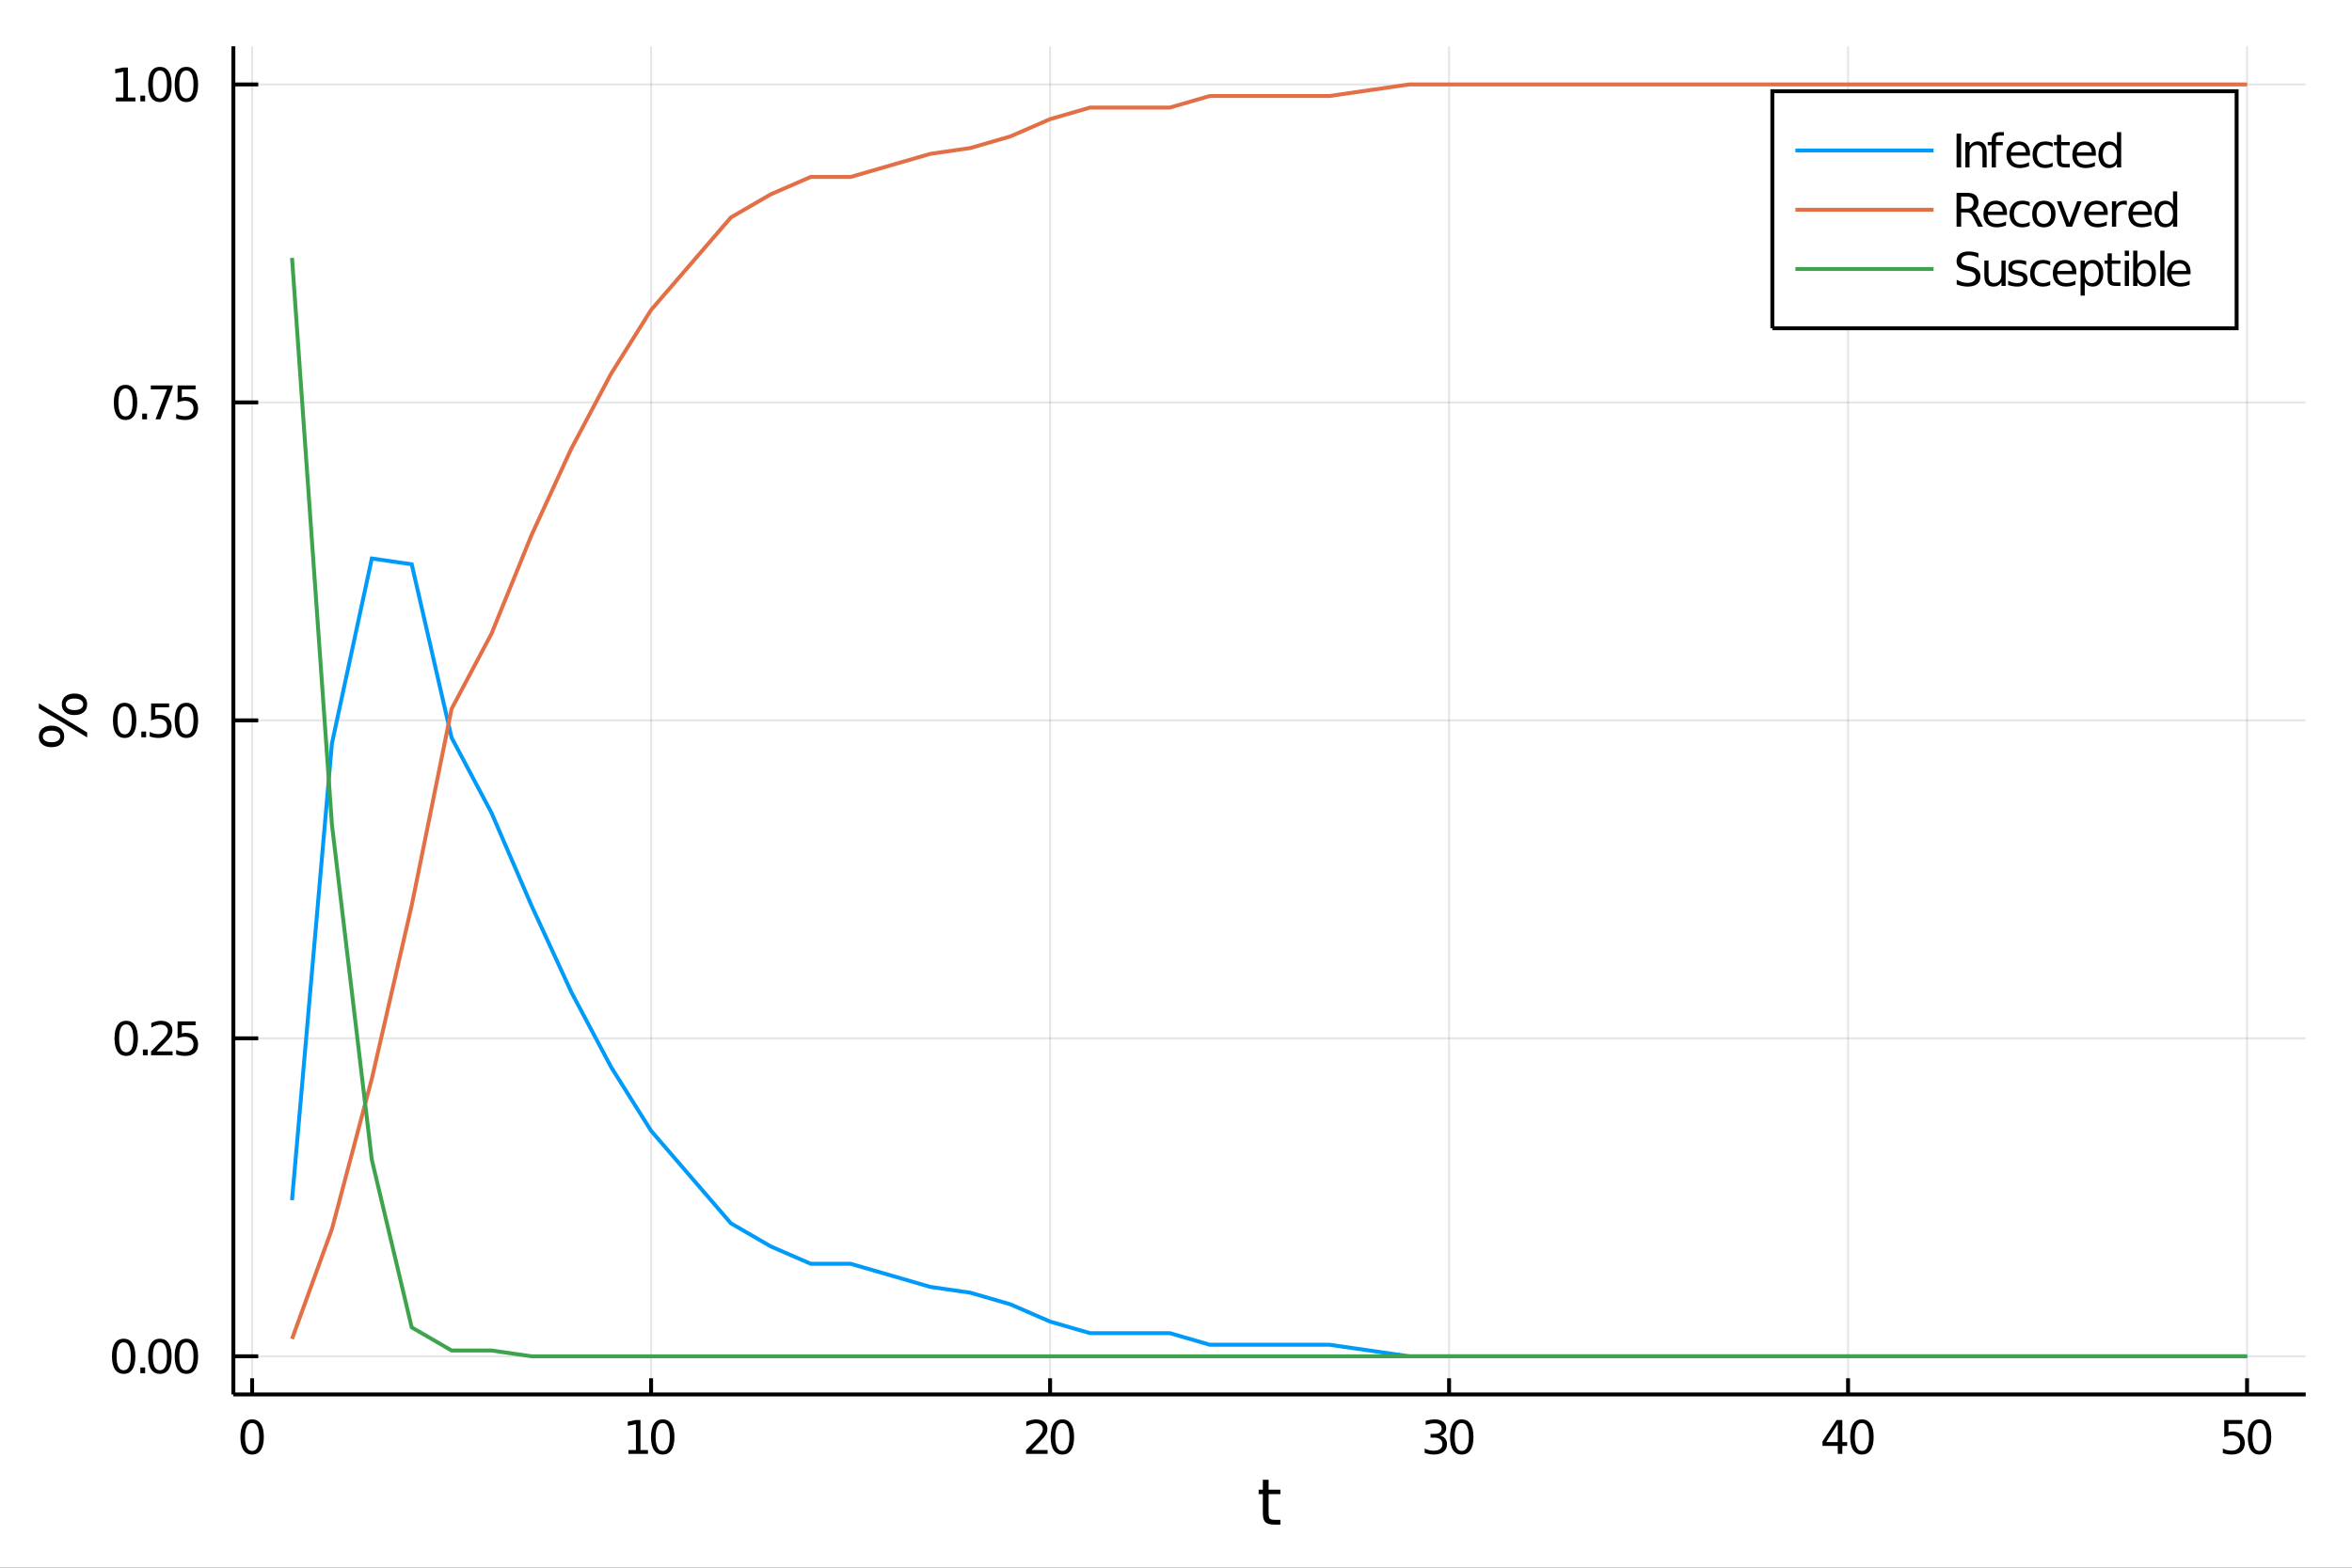 <?xml version="1.0" encoding="utf-8"?>
<svg xmlns="http://www.w3.org/2000/svg" xmlns:xlink="http://www.w3.org/1999/xlink" width="600" height="400" viewBox="0 0 2400 1600">
<rect x="0" y="0" width="2400" height="1600" fill="#333333" stroke="none"/>
<defs>
  <clipPath id="clip080">
    <rect x="0" y="0" width="2400" height="1600"/>
  </clipPath>
</defs>
<path clip-path="url(#clip080)" d="
M0 1600 L2400 1600 L2400 0 L0 0  Z
  " fill="#ffffff" fill-rule="evenodd" fill-opacity="1"/>
<defs>
  <clipPath id="clip081">
    <rect x="480" y="0" width="1681" height="1600"/>
  </clipPath>
</defs>
<path clip-path="url(#clip080)" d="
M238.13 1423.18 L2352.76 1423.18 L2352.76 47.244 L238.13 47.244  Z
  " fill="#ffffff" fill-rule="evenodd" fill-opacity="1"/>
<defs>
  <clipPath id="clip082">
    <rect x="238" y="47" width="2116" height="1377"/>
  </clipPath>
</defs>
<polyline clip-path="url(#clip082)" style="stroke:#000000; stroke-width:2; stroke-opacity:0.1; fill:none" points="
  257.265,1423.18 257.265,47.244 
  "/>
<polyline clip-path="url(#clip082)" style="stroke:#000000; stroke-width:2; stroke-opacity:0.1; fill:none" points="
  664.394,1423.18 664.394,47.244 
  "/>
<polyline clip-path="url(#clip082)" style="stroke:#000000; stroke-width:2; stroke-opacity:0.1; fill:none" points="
  1071.52,1423.18 1071.52,47.244 
  "/>
<polyline clip-path="url(#clip082)" style="stroke:#000000; stroke-width:2; stroke-opacity:0.1; fill:none" points="
  1478.65,1423.18 1478.65,47.244 
  "/>
<polyline clip-path="url(#clip082)" style="stroke:#000000; stroke-width:2; stroke-opacity:0.1; fill:none" points="
  1885.78,1423.18 1885.78,47.244 
  "/>
<polyline clip-path="url(#clip082)" style="stroke:#000000; stroke-width:2; stroke-opacity:0.1; fill:none" points="
  2292.91,1423.18 2292.91,47.244 
  "/>
<polyline clip-path="url(#clip080)" style="stroke:#000000; stroke-width:4; stroke-opacity:1; fill:none" points="
  238.13,1423.18 2352.76,1423.18 
  "/>
<polyline clip-path="url(#clip080)" style="stroke:#000000; stroke-width:4; stroke-opacity:1; fill:none" points="
  257.265,1423.18 257.265,1406.67 
  "/>
<polyline clip-path="url(#clip080)" style="stroke:#000000; stroke-width:4; stroke-opacity:1; fill:none" points="
  664.394,1423.18 664.394,1406.67 
  "/>
<polyline clip-path="url(#clip080)" style="stroke:#000000; stroke-width:4; stroke-opacity:1; fill:none" points="
  1071.52,1423.18 1071.52,1406.67 
  "/>
<polyline clip-path="url(#clip080)" style="stroke:#000000; stroke-width:4; stroke-opacity:1; fill:none" points="
  1478.65,1423.18 1478.65,1406.67 
  "/>
<polyline clip-path="url(#clip080)" style="stroke:#000000; stroke-width:4; stroke-opacity:1; fill:none" points="
  1885.78,1423.18 1885.78,1406.67 
  "/>
<polyline clip-path="url(#clip080)" style="stroke:#000000; stroke-width:4; stroke-opacity:1; fill:none" points="
  2292.91,1423.18 2292.91,1406.67 
  "/>
<path clip-path="url(#clip080)" d="M 0 0 M257.265 1452.37 Q253.654 1452.37 251.825 1455.94 Q250.02 1459.48 250.02 1466.61 Q250.02 1473.71 251.825 1477.28 Q253.654 1480.82 257.265 1480.82 Q260.899 1480.82 262.705 1477.28 Q264.534 1473.71 264.534 1466.61 Q264.534 1459.48 262.705 1455.94 Q260.899 1452.37 257.265 1452.37 M257.265 1448.67 Q263.075 1448.67 266.131 1453.27 Q269.209 1457.86 269.209 1466.61 Q269.209 1475.33 266.131 1479.94 Q263.075 1484.52 257.265 1484.52 Q251.455 1484.52 248.376 1479.94 Q245.321 1475.33 245.321 1466.61 Q245.321 1457.86 248.376 1453.27 Q251.455 1448.67 257.265 1448.67 Z" fill="#000000" fill-rule="evenodd" fill-opacity="1" /><path clip-path="url(#clip080)" d="M 0 0 M641.269 1479.92 L648.908 1479.92 L648.908 1453.55 L640.598 1455.22 L640.598 1450.96 L648.861 1449.29 L653.537 1449.29 L653.537 1479.92 L661.176 1479.92 L661.176 1483.85 L641.269 1483.85 L641.269 1479.92 Z" fill="#000000" fill-rule="evenodd" fill-opacity="1" /><path clip-path="url(#clip080)" d="M 0 0 M676.245 1452.37 Q672.634 1452.37 670.806 1455.94 Q669 1459.48 669 1466.61 Q669 1473.71 670.806 1477.28 Q672.634 1480.82 676.245 1480.82 Q679.88 1480.82 681.685 1477.28 Q683.514 1473.71 683.514 1466.61 Q683.514 1459.48 681.685 1455.94 Q679.88 1452.37 676.245 1452.37 M676.245 1448.67 Q682.056 1448.67 685.111 1453.27 Q688.19 1457.86 688.19 1466.61 Q688.19 1475.33 685.111 1479.94 Q682.056 1484.52 676.245 1484.52 Q670.435 1484.52 667.357 1479.94 Q664.301 1475.33 664.301 1466.61 Q664.301 1457.86 667.357 1453.27 Q670.435 1448.67 676.245 1448.67 Z" fill="#000000" fill-rule="evenodd" fill-opacity="1" /><path clip-path="url(#clip080)" d="M 0 0 M1052.67 1479.92 L1068.99 1479.92 L1068.99 1483.85 L1047.04 1483.85 L1047.04 1479.92 Q1049.71 1477.16 1054.29 1472.53 Q1058.9 1467.88 1060.08 1466.54 Q1062.32 1464.01 1063.2 1462.28 Q1064.1 1460.52 1064.1 1458.83 Q1064.1 1456.07 1062.16 1454.34 Q1060.24 1452.6 1057.14 1452.6 Q1054.94 1452.6 1052.48 1453.37 Q1050.05 1454.13 1047.27 1455.68 L1047.27 1450.96 Q1050.1 1449.82 1052.55 1449.25 Q1055.01 1448.67 1057.04 1448.67 Q1062.41 1448.67 1065.61 1451.35 Q1068.8 1454.04 1068.8 1458.53 Q1068.8 1460.66 1067.99 1462.58 Q1067.21 1464.48 1065.1 1467.07 Q1064.52 1467.74 1061.42 1470.96 Q1058.32 1474.15 1052.67 1479.92 Z" fill="#000000" fill-rule="evenodd" fill-opacity="1" /><path clip-path="url(#clip080)" d="M 0 0 M1084.06 1452.37 Q1080.45 1452.37 1078.62 1455.94 Q1076.81 1459.48 1076.81 1466.61 Q1076.81 1473.71 1078.62 1477.28 Q1080.45 1480.82 1084.06 1480.82 Q1087.69 1480.82 1089.5 1477.28 Q1091.33 1473.71 1091.33 1466.61 Q1091.33 1459.48 1089.5 1455.94 Q1087.69 1452.37 1084.06 1452.37 M1084.06 1448.67 Q1089.87 1448.67 1092.92 1453.27 Q1096 1457.86 1096 1466.61 Q1096 1475.33 1092.92 1479.94 Q1089.87 1484.52 1084.06 1484.52 Q1078.25 1484.52 1075.17 1479.94 Q1072.11 1475.33 1072.11 1466.61 Q1072.11 1457.86 1075.17 1453.27 Q1078.25 1448.67 1084.06 1448.67 Z" fill="#000000" fill-rule="evenodd" fill-opacity="1" /><path clip-path="url(#clip080)" d="M 0 0 M1469.39 1465.22 Q1472.75 1465.94 1474.62 1468.2 Q1476.52 1470.47 1476.52 1473.81 Q1476.52 1478.92 1473 1481.72 Q1469.48 1484.52 1463 1484.52 Q1460.83 1484.52 1458.51 1484.08 Q1456.22 1483.67 1453.77 1482.81 L1453.77 1478.3 Q1455.71 1479.43 1458.03 1480.01 Q1460.34 1480.59 1462.86 1480.59 Q1467.26 1480.59 1469.55 1478.85 Q1471.87 1477.12 1471.87 1473.81 Q1471.87 1470.75 1469.72 1469.04 Q1467.59 1467.3 1463.77 1467.3 L1459.74 1467.3 L1459.74 1463.46 L1463.95 1463.46 Q1467.4 1463.46 1469.23 1462.09 Q1471.06 1460.7 1471.06 1458.11 Q1471.06 1455.45 1469.16 1454.04 Q1467.29 1452.6 1463.77 1452.6 Q1461.85 1452.6 1459.65 1453.02 Q1457.45 1453.44 1454.81 1454.31 L1454.81 1450.15 Q1457.47 1449.41 1459.79 1449.04 Q1462.12 1448.67 1464.18 1448.67 Q1469.51 1448.67 1472.61 1451.1 Q1475.71 1453.5 1475.71 1457.63 Q1475.71 1460.5 1474.07 1462.49 Q1472.42 1464.45 1469.39 1465.22 Z" fill="#000000" fill-rule="evenodd" fill-opacity="1" /><path clip-path="url(#clip080)" d="M 0 0 M1491.59 1452.37 Q1487.98 1452.37 1486.15 1455.94 Q1484.35 1459.48 1484.35 1466.61 Q1484.35 1473.71 1486.15 1477.28 Q1487.98 1480.82 1491.59 1480.82 Q1495.22 1480.82 1497.03 1477.28 Q1498.86 1473.71 1498.86 1466.61 Q1498.86 1459.48 1497.03 1455.94 Q1495.22 1452.37 1491.59 1452.37 M1491.59 1448.67 Q1497.4 1448.67 1500.46 1453.27 Q1503.53 1457.86 1503.53 1466.61 Q1503.53 1475.33 1500.46 1479.94 Q1497.4 1484.52 1491.59 1484.52 Q1485.78 1484.52 1482.7 1479.94 Q1479.65 1475.33 1479.65 1466.61 Q1479.65 1457.86 1482.7 1453.27 Q1485.78 1448.67 1491.59 1448.67 Z" fill="#000000" fill-rule="evenodd" fill-opacity="1" /><path clip-path="url(#clip080)" d="M 0 0 M1875.28 1453.37 L1863.48 1471.81 L1875.28 1471.81 L1875.28 1453.37 M1874.05 1449.29 L1879.93 1449.29 L1879.93 1471.81 L1884.87 1471.81 L1884.87 1475.7 L1879.93 1475.7 L1879.93 1483.85 L1875.28 1483.85 L1875.28 1475.7 L1859.68 1475.7 L1859.68 1471.19 L1874.05 1449.29 Z" fill="#000000" fill-rule="evenodd" fill-opacity="1" /><path clip-path="url(#clip080)" d="M 0 0 M1899.93 1452.37 Q1896.32 1452.37 1894.49 1455.94 Q1892.69 1459.48 1892.69 1466.61 Q1892.69 1473.71 1894.49 1477.28 Q1896.32 1480.82 1899.93 1480.82 Q1903.57 1480.82 1905.37 1477.28 Q1907.2 1473.71 1907.2 1466.61 Q1907.2 1459.48 1905.37 1455.94 Q1903.57 1452.37 1899.93 1452.37 M1899.93 1448.67 Q1905.74 1448.67 1908.8 1453.27 Q1911.88 1457.86 1911.88 1466.61 Q1911.88 1475.33 1908.8 1479.94 Q1905.74 1484.52 1899.93 1484.52 Q1894.12 1484.52 1891.05 1479.94 Q1887.99 1475.33 1887.99 1466.61 Q1887.99 1457.86 1891.05 1453.27 Q1894.12 1448.67 1899.93 1448.67 Z" fill="#000000" fill-rule="evenodd" fill-opacity="1" /><path clip-path="url(#clip080)" d="M 0 0 M2269.68 1449.29 L2288.04 1449.29 L2288.04 1453.23 L2273.96 1453.23 L2273.96 1461.7 Q2274.98 1461.35 2276 1461.19 Q2277.02 1461 2278.04 1461 Q2283.82 1461 2287.2 1464.18 Q2290.58 1467.35 2290.58 1472.76 Q2290.58 1478.34 2287.11 1481.44 Q2283.64 1484.52 2277.32 1484.52 Q2275.14 1484.52 2272.87 1484.15 Q2270.63 1483.78 2268.22 1483.04 L2268.22 1478.34 Q2270.3 1479.48 2272.53 1480.03 Q2274.75 1480.59 2277.23 1480.59 Q2281.23 1480.59 2283.57 1478.48 Q2285.91 1476.38 2285.91 1472.76 Q2285.91 1469.15 2283.57 1467.05 Q2281.23 1464.94 2277.23 1464.94 Q2275.35 1464.94 2273.48 1465.36 Q2271.62 1465.77 2269.68 1466.65 L2269.68 1449.29 Z" fill="#000000" fill-rule="evenodd" fill-opacity="1" /><path clip-path="url(#clip080)" d="M 0 0 M2305.65 1452.37 Q2302.04 1452.37 2300.21 1455.94 Q2298.41 1459.48 2298.41 1466.61 Q2298.41 1473.71 2300.21 1477.28 Q2302.04 1480.82 2305.65 1480.82 Q2309.29 1480.82 2311.09 1477.28 Q2312.92 1473.71 2312.92 1466.61 Q2312.92 1459.48 2311.09 1455.94 Q2309.29 1452.37 2305.65 1452.37 M2305.65 1448.67 Q2311.46 1448.67 2314.52 1453.27 Q2317.6 1457.86 2317.6 1466.61 Q2317.6 1475.33 2314.52 1479.94 Q2311.46 1484.52 2305.65 1484.52 Q2299.84 1484.52 2296.76 1479.94 Q2293.71 1475.33 2293.71 1466.61 Q2293.71 1457.86 2296.76 1453.27 Q2299.84 1448.67 2305.65 1448.67 Z" fill="#000000" fill-rule="evenodd" fill-opacity="1" /><path clip-path="url(#clip080)" d="M 0 0 M1294.5 1510.27 L1294.5 1520.4 L1306.57 1520.4 L1306.57 1524.95 L1294.5 1524.95 L1294.5 1544.3 Q1294.5 1548.66 1295.68 1549.9 Q1296.89 1551.14 1300.55 1551.14 L1306.57 1551.14 L1306.57 1556.04 L1300.55 1556.04 Q1293.77 1556.04 1291.19 1553.53 Q1288.62 1550.98 1288.62 1544.3 L1288.62 1524.95 L1284.32 1524.95 L1284.32 1520.4 L1288.62 1520.4 L1288.62 1510.27 L1294.5 1510.27 Z" fill="#000000" fill-rule="evenodd" fill-opacity="1" /><polyline clip-path="url(#clip082)" style="stroke:#000000; stroke-width:2; stroke-opacity:0.1; fill:none" points="
  238.13,1384.24 2352.76,1384.24 
  "/>
<polyline clip-path="url(#clip082)" style="stroke:#000000; stroke-width:2; stroke-opacity:0.1; fill:none" points="
  238.13,1059.73 2352.76,1059.73 
  "/>
<polyline clip-path="url(#clip082)" style="stroke:#000000; stroke-width:2; stroke-opacity:0.1; fill:none" points="
  238.13,735.212 2352.76,735.212 
  "/>
<polyline clip-path="url(#clip082)" style="stroke:#000000; stroke-width:2; stroke-opacity:0.1; fill:none" points="
  238.13,410.699 2352.76,410.699 
  "/>
<polyline clip-path="url(#clip082)" style="stroke:#000000; stroke-width:2; stroke-opacity:0.1; fill:none" points="
  238.13,86.186 2352.76,86.186 
  "/>
<polyline clip-path="url(#clip080)" style="stroke:#000000; stroke-width:4; stroke-opacity:1; fill:none" points="
  238.13,1423.18 238.13,47.244 
  "/>
<polyline clip-path="url(#clip080)" style="stroke:#000000; stroke-width:4; stroke-opacity:1; fill:none" points="
  238.13,1384.24 263.506,1384.24 
  "/>
<polyline clip-path="url(#clip080)" style="stroke:#000000; stroke-width:4; stroke-opacity:1; fill:none" points="
  238.13,1059.73 263.506,1059.73 
  "/>
<polyline clip-path="url(#clip080)" style="stroke:#000000; stroke-width:4; stroke-opacity:1; fill:none" points="
  238.13,735.212 263.506,735.212 
  "/>
<polyline clip-path="url(#clip080)" style="stroke:#000000; stroke-width:4; stroke-opacity:1; fill:none" points="
  238.13,410.699 263.506,410.699 
  "/>
<polyline clip-path="url(#clip080)" style="stroke:#000000; stroke-width:4; stroke-opacity:1; fill:none" points="
  238.13,86.186 263.506,86.186 
  "/>
<path clip-path="url(#clip080)" d="M 0 0 M126.205 1370.04 Q122.593 1370.04 120.765 1373.6 Q118.959 1377.14 118.959 1384.27 Q118.959 1391.38 120.765 1394.94 Q122.593 1398.49 126.205 1398.49 Q129.839 1398.49 131.644 1394.94 Q133.473 1391.38 133.473 1384.27 Q133.473 1377.14 131.644 1373.6 Q129.839 1370.04 126.205 1370.04 M126.205 1366.33 Q132.015 1366.33 135.07 1370.94 Q138.149 1375.52 138.149 1384.27 Q138.149 1393 135.07 1397.61 Q132.015 1402.19 126.205 1402.19 Q120.394 1402.19 117.316 1397.61 Q114.26 1393 114.26 1384.27 Q114.26 1375.52 117.316 1370.94 Q120.394 1366.33 126.205 1366.33 Z" fill="#000000" fill-rule="evenodd" fill-opacity="1" /><path clip-path="url(#clip080)" d="M 0 0 M143.218 1395.64 L148.103 1395.64 L148.103 1401.52 L143.218 1401.52 L143.218 1395.64 Z" fill="#000000" fill-rule="evenodd" fill-opacity="1" /><path clip-path="url(#clip080)" d="M 0 0 M163.172 1370.04 Q159.561 1370.04 157.732 1373.6 Q155.927 1377.14 155.927 1384.27 Q155.927 1391.38 157.732 1394.94 Q159.561 1398.49 163.172 1398.49 Q166.806 1398.49 168.612 1394.94 Q170.44 1391.38 170.44 1384.27 Q170.44 1377.14 168.612 1373.6 Q166.806 1370.04 163.172 1370.04 M163.172 1366.33 Q168.982 1366.33 172.038 1370.94 Q175.116 1375.52 175.116 1384.27 Q175.116 1393 172.038 1397.61 Q168.982 1402.19 163.172 1402.19 Q157.362 1402.19 154.283 1397.61 Q151.228 1393 151.228 1384.27 Q151.228 1375.52 154.283 1370.94 Q157.362 1366.33 163.172 1366.33 Z" fill="#000000" fill-rule="evenodd" fill-opacity="1" /><path clip-path="url(#clip080)" d="M 0 0 M190.186 1370.04 Q186.575 1370.04 184.746 1373.6 Q182.94 1377.14 182.94 1384.27 Q182.94 1391.38 184.746 1394.94 Q186.575 1398.49 190.186 1398.49 Q193.82 1398.49 195.625 1394.94 Q197.454 1391.38 197.454 1384.27 Q197.454 1377.14 195.625 1373.6 Q193.82 1370.04 190.186 1370.04 M190.186 1366.33 Q195.996 1366.33 199.051 1370.94 Q202.13 1375.52 202.13 1384.27 Q202.13 1393 199.051 1397.61 Q195.996 1402.19 190.186 1402.19 Q184.376 1402.19 181.297 1397.61 Q178.241 1393 178.241 1384.27 Q178.241 1375.52 181.297 1370.94 Q184.376 1366.33 190.186 1366.33 Z" fill="#000000" fill-rule="evenodd" fill-opacity="1" /><path clip-path="url(#clip080)" d="M 0 0 M128.797 1045.52 Q125.186 1045.52 123.357 1049.09 Q121.552 1052.63 121.552 1059.76 Q121.552 1066.87 123.357 1070.43 Q125.186 1073.97 128.797 1073.97 Q132.431 1073.97 134.237 1070.43 Q136.066 1066.87 136.066 1059.76 Q136.066 1052.63 134.237 1049.09 Q132.431 1045.52 128.797 1045.52 M128.797 1041.82 Q134.607 1041.82 137.663 1046.43 Q140.741 1051.01 140.741 1059.76 Q140.741 1068.49 137.663 1073.09 Q134.607 1077.68 128.797 1077.68 Q122.987 1077.68 119.908 1073.09 Q116.853 1068.49 116.853 1059.76 Q116.853 1051.01 119.908 1046.43 Q122.987 1041.82 128.797 1041.82 Z" fill="#000000" fill-rule="evenodd" fill-opacity="1" /><path clip-path="url(#clip080)" d="M 0 0 M145.811 1071.13 L150.695 1071.13 L150.695 1077.01 L145.811 1077.01 L145.811 1071.13 Z" fill="#000000" fill-rule="evenodd" fill-opacity="1" /><path clip-path="url(#clip080)" d="M 0 0 M159.792 1073.07 L176.112 1073.07 L176.112 1077.01 L154.167 1077.01 L154.167 1073.07 Q156.829 1070.32 161.413 1065.69 Q166.019 1061.03 167.2 1059.69 Q169.445 1057.17 170.325 1055.43 Q171.227 1053.67 171.227 1051.98 Q171.227 1049.23 169.283 1047.49 Q167.362 1045.76 164.26 1045.76 Q162.061 1045.76 159.607 1046.52 Q157.177 1047.28 154.399 1048.83 L154.399 1044.11 Q157.223 1042.98 159.677 1042.4 Q162.13 1041.82 164.167 1041.82 Q169.538 1041.82 172.732 1044.51 Q175.926 1047.19 175.926 1051.68 Q175.926 1053.81 175.116 1055.73 Q174.329 1057.63 172.223 1060.22 Q171.644 1060.89 168.542 1064.11 Q165.44 1067.31 159.792 1073.07 Z" fill="#000000" fill-rule="evenodd" fill-opacity="1" /><path clip-path="url(#clip080)" d="M 0 0 M181.227 1042.45 L199.584 1042.45 L199.584 1046.38 L185.51 1046.38 L185.51 1054.85 Q186.528 1054.51 187.547 1054.34 Q188.565 1054.16 189.584 1054.16 Q195.371 1054.16 198.75 1057.33 Q202.13 1060.5 202.13 1065.92 Q202.13 1071.5 198.658 1074.6 Q195.186 1077.68 188.866 1077.68 Q186.69 1077.68 184.422 1077.31 Q182.176 1076.94 179.769 1076.19 L179.769 1071.5 Q181.852 1072.63 184.075 1073.19 Q186.297 1073.74 188.774 1073.74 Q192.778 1073.74 195.116 1071.63 Q197.454 1069.53 197.454 1065.92 Q197.454 1062.31 195.116 1060.2 Q192.778 1058.09 188.774 1058.09 Q186.899 1058.09 185.024 1058.51 Q183.172 1058.93 181.227 1059.81 L181.227 1042.45 Z" fill="#000000" fill-rule="evenodd" fill-opacity="1" /><path clip-path="url(#clip080)" d="M 0 0 M127.2 721.011 Q123.589 721.011 121.76 724.575 Q119.955 728.117 119.955 735.247 Q119.955 742.353 121.76 745.918 Q123.589 749.46 127.2 749.46 Q130.834 749.46 132.64 745.918 Q134.468 742.353 134.468 735.247 Q134.468 728.117 132.64 724.575 Q130.834 721.011 127.2 721.011 M127.2 717.307 Q133.01 717.307 136.066 721.913 Q139.144 726.497 139.144 735.247 Q139.144 743.973 136.066 748.58 Q133.01 753.163 127.2 753.163 Q121.39 753.163 118.311 748.58 Q115.256 743.973 115.256 735.247 Q115.256 726.497 118.311 721.913 Q121.39 717.307 127.2 717.307 Z" fill="#000000" fill-rule="evenodd" fill-opacity="1" /><path clip-path="url(#clip080)" d="M 0 0 M144.214 746.612 L149.098 746.612 L149.098 752.492 L144.214 752.492 L144.214 746.612 Z" fill="#000000" fill-rule="evenodd" fill-opacity="1" /><path clip-path="url(#clip080)" d="M 0 0 M154.214 717.932 L172.57 717.932 L172.57 721.867 L158.496 721.867 L158.496 730.339 Q159.515 729.992 160.533 729.83 Q161.552 729.645 162.57 729.645 Q168.357 729.645 171.737 732.816 Q175.116 735.987 175.116 741.404 Q175.116 746.983 171.644 750.085 Q168.172 753.163 161.852 753.163 Q159.677 753.163 157.408 752.793 Q155.163 752.423 152.755 751.682 L152.755 746.983 Q154.839 748.117 157.061 748.673 Q159.283 749.228 161.76 749.228 Q165.765 749.228 168.102 747.122 Q170.44 745.015 170.44 741.404 Q170.44 737.793 168.102 735.687 Q165.765 733.58 161.76 733.58 Q159.885 733.58 158.01 733.997 Q156.158 734.413 154.214 735.293 L154.214 717.932 Z" fill="#000000" fill-rule="evenodd" fill-opacity="1" /><path clip-path="url(#clip080)" d="M 0 0 M190.186 721.011 Q186.575 721.011 184.746 724.575 Q182.94 728.117 182.94 735.247 Q182.94 742.353 184.746 745.918 Q186.575 749.46 190.186 749.46 Q193.82 749.46 195.625 745.918 Q197.454 742.353 197.454 735.247 Q197.454 728.117 195.625 724.575 Q193.82 721.011 190.186 721.011 M190.186 717.307 Q195.996 717.307 199.051 721.913 Q202.13 726.497 202.13 735.247 Q202.13 743.973 199.051 748.58 Q195.996 753.163 190.186 753.163 Q184.376 753.163 181.297 748.58 Q178.241 743.973 178.241 735.247 Q178.241 726.497 181.297 721.913 Q184.376 717.307 190.186 717.307 Z" fill="#000000" fill-rule="evenodd" fill-opacity="1" /><path clip-path="url(#clip080)" d="M 0 0 M128.103 396.498 Q124.492 396.498 122.663 400.062 Q120.857 403.604 120.857 410.734 Q120.857 417.84 122.663 421.405 Q124.492 424.946 128.103 424.946 Q131.737 424.946 133.542 421.405 Q135.371 417.84 135.371 410.734 Q135.371 403.604 133.542 400.062 Q131.737 396.498 128.103 396.498 M128.103 392.794 Q133.913 392.794 136.968 397.4 Q140.047 401.984 140.047 410.734 Q140.047 419.46 136.968 424.067 Q133.913 428.65 128.103 428.65 Q122.293 428.65 119.214 424.067 Q116.158 419.46 116.158 410.734 Q116.158 401.984 119.214 397.4 Q122.293 392.794 128.103 392.794 Z" fill="#000000" fill-rule="evenodd" fill-opacity="1" /><path clip-path="url(#clip080)" d="M 0 0 M145.116 422.099 L150.001 422.099 L150.001 427.979 L145.116 427.979 L145.116 422.099 Z" fill="#000000" fill-rule="evenodd" fill-opacity="1" /><path clip-path="url(#clip080)" d="M 0 0 M153.89 393.419 L176.112 393.419 L176.112 395.41 L163.565 427.979 L158.681 427.979 L170.487 397.354 L153.89 397.354 L153.89 393.419 Z" fill="#000000" fill-rule="evenodd" fill-opacity="1" /><path clip-path="url(#clip080)" d="M 0 0 M181.227 393.419 L199.584 393.419 L199.584 397.354 L185.51 397.354 L185.51 405.826 Q186.528 405.479 187.547 405.317 Q188.565 405.132 189.584 405.132 Q195.371 405.132 198.75 408.303 Q202.13 411.474 202.13 416.891 Q202.13 422.47 198.658 425.571 Q195.186 428.65 188.866 428.65 Q186.69 428.65 184.422 428.28 Q182.176 427.909 179.769 427.169 L179.769 422.47 Q181.852 423.604 184.075 424.159 Q186.297 424.715 188.774 424.715 Q192.778 424.715 195.116 422.608 Q197.454 420.502 197.454 416.891 Q197.454 413.28 195.116 411.173 Q192.778 409.067 188.774 409.067 Q186.899 409.067 185.024 409.484 Q183.172 409.9 181.227 410.78 L181.227 393.419 Z" fill="#000000" fill-rule="evenodd" fill-opacity="1" /><path clip-path="url(#clip080)" d="M 0 0 M118.242 99.531 L125.88 99.531 L125.88 73.165 L117.57 74.832 L117.57 70.572 L125.834 68.906 L130.51 68.906 L130.51 99.531 L138.149 99.531 L138.149 103.466 L118.242 103.466 L118.242 99.531 Z" fill="#000000" fill-rule="evenodd" fill-opacity="1" /><path clip-path="url(#clip080)" d="M 0 0 M143.218 97.586 L148.103 97.586 L148.103 103.466 L143.218 103.466 L143.218 97.586 Z" fill="#000000" fill-rule="evenodd" fill-opacity="1" /><path clip-path="url(#clip080)" d="M 0 0 M163.172 71.984 Q159.561 71.984 157.732 75.549 Q155.927 79.091 155.927 86.22 Q155.927 93.327 157.732 96.892 Q159.561 100.433 163.172 100.433 Q166.806 100.433 168.612 96.892 Q170.44 93.327 170.44 86.22 Q170.44 79.091 168.612 75.549 Q166.806 71.984 163.172 71.984 M163.172 68.281 Q168.982 68.281 172.038 72.887 Q175.116 77.47 175.116 86.22 Q175.116 94.947 172.038 99.554 Q168.982 104.137 163.172 104.137 Q157.362 104.137 154.283 99.554 Q151.228 94.947 151.228 86.22 Q151.228 77.47 154.283 72.887 Q157.362 68.281 163.172 68.281 Z" fill="#000000" fill-rule="evenodd" fill-opacity="1" /><path clip-path="url(#clip080)" d="M 0 0 M190.186 71.984 Q186.575 71.984 184.746 75.549 Q182.94 79.091 182.94 86.22 Q182.94 93.327 184.746 96.892 Q186.575 100.433 190.186 100.433 Q193.82 100.433 195.625 96.892 Q197.454 93.327 197.454 86.22 Q197.454 79.091 195.625 75.549 Q193.82 71.984 190.186 71.984 M190.186 68.281 Q195.996 68.281 199.051 72.887 Q202.13 77.47 202.13 86.22 Q202.13 94.947 199.051 99.554 Q195.996 104.137 190.186 104.137 Q184.376 104.137 181.297 99.554 Q178.241 94.947 178.241 86.22 Q178.241 77.47 181.297 72.887 Q184.376 68.281 190.186 68.281 Z" fill="#000000" fill-rule="evenodd" fill-opacity="1" /><path clip-path="url(#clip080)" d="M 0 0 M67.093 718.788 Q67.093 721.558 69.448 723.149 Q71.803 724.709 76.005 724.709 Q80.142 724.709 82.53 723.149 Q84.885 721.558 84.885 718.788 Q84.885 716.083 82.53 714.523 Q80.142 712.932 76.005 712.932 Q71.835 712.932 69.48 714.523 Q67.093 716.083 67.093 718.788 M63.051 718.788 Q63.051 713.76 66.552 710.799 Q70.053 707.839 76.005 707.839 Q81.957 707.839 85.458 710.831 Q88.927 713.791 88.927 718.788 Q88.927 723.881 85.458 726.841 Q81.957 729.801 76.005 729.801 Q70.021 729.801 66.552 726.841 Q63.051 723.849 63.051 718.788 M43.667 751.635 Q43.667 754.373 46.054 755.964 Q48.41 757.524 52.547 757.524 Q56.748 757.524 59.104 755.964 Q61.459 754.405 61.459 751.635 Q61.459 748.866 59.104 747.307 Q56.748 745.715 52.547 745.715 Q48.441 745.715 46.054 747.307 Q43.667 748.898 43.667 751.635 M39.625 722.894 L39.625 717.802 L88.927 747.53 L88.927 752.622 L39.625 722.894 M39.625 751.635 Q39.625 746.607 43.126 743.615 Q46.595 740.623 52.547 740.623 Q58.563 740.623 62.032 743.615 Q65.501 746.575 65.501 751.635 Q65.501 756.696 62.032 759.656 Q58.531 762.585 52.547 762.585 Q46.627 762.585 43.126 759.624 Q39.625 756.664 39.625 751.635 Z" fill="#000000" fill-rule="evenodd" fill-opacity="1" /><polyline clip-path="url(#clip082)" style="stroke:#009af9; stroke-width:4; stroke-opacity:1; fill:none" points="
  297.978,1224.93 338.691,758.813 379.404,570.005 420.117,575.906 460.829,752.913 501.542,829.616 542.255,924.02 582.968,1012.52 623.681,1089.23 664.394,1154.13 
  705.107,1201.33 745.819,1248.53 786.532,1272.13 827.245,1289.83 867.958,1289.83 908.671,1301.63 949.384,1313.44 990.097,1319.34 1030.81,1331.14 1071.52,1348.84 
  1112.24,1360.64 1152.95,1360.64 1193.66,1360.64 1234.37,1372.44 1275.09,1372.44 1315.8,1372.44 1356.51,1372.44 1397.23,1378.34 1437.94,1384.24 1478.65,1384.24 
  1519.36,1384.24 1560.08,1384.24 1600.79,1384.24 1641.5,1384.24 1682.22,1384.24 1722.93,1384.24 1763.64,1384.24 1804.35,1384.24 1845.07,1384.24 1885.78,1384.24 
  1926.49,1384.24 1967.21,1384.24 2007.92,1384.24 2048.63,1384.24 2089.34,1384.24 2130.06,1384.24 2170.77,1384.24 2211.48,1384.24 2252.2,1384.24 2292.91,1384.24 
  
  "/>
<polyline clip-path="url(#clip082)" style="stroke:#e26f46; stroke-width:4; stroke-opacity:1; fill:none" points="
  297.978,1366.54 338.691,1254.43 379.404,1101.03 420.117,924.02 460.829,723.411 501.542,646.708 542.255,546.404 582.968,457.901 623.681,381.198 664.394,316.295 
  705.107,269.093 745.819,221.891 786.532,198.29 827.245,180.589 867.958,180.589 908.671,168.789 949.384,156.989 990.097,151.088 1030.81,139.288 1071.52,121.587 
  1112.24,109.787 1152.95,109.787 1193.66,109.787 1234.37,97.986 1275.09,97.986 1315.8,97.986 1356.51,97.986 1397.23,92.086 1437.94,86.186 1478.65,86.186 
  1519.36,86.186 1560.08,86.186 1600.79,86.186 1641.5,86.186 1682.22,86.186 1722.93,86.186 1763.64,86.186 1804.35,86.186 1845.07,86.186 1885.78,86.186 
  1926.49,86.186 1967.21,86.186 2007.92,86.186 2048.63,86.186 2089.34,86.186 2130.06,86.186 2170.77,86.186 2211.48,86.186 2252.2,86.186 2292.91,86.186 
  
  "/>
<polyline clip-path="url(#clip082)" style="stroke:#3da44d; stroke-width:4; stroke-opacity:1; fill:none" points="
  297.978,263.193 338.691,841.416 379.404,1183.63 420.117,1354.74 460.829,1378.34 501.542,1378.34 542.255,1384.24 582.968,1384.24 623.681,1384.24 664.394,1384.24 
  705.107,1384.24 745.819,1384.24 786.532,1384.24 827.245,1384.24 867.958,1384.24 908.671,1384.24 949.384,1384.24 990.097,1384.24 1030.81,1384.24 1071.52,1384.24 
  1112.24,1384.24 1152.95,1384.24 1193.66,1384.24 1234.37,1384.24 1275.09,1384.24 1315.8,1384.24 1356.51,1384.24 1397.23,1384.24 1437.94,1384.24 1478.65,1384.24 
  1519.36,1384.24 1560.08,1384.24 1600.79,1384.24 1641.5,1384.24 1682.22,1384.24 1722.93,1384.24 1763.64,1384.24 1804.35,1384.24 1845.07,1384.24 1885.78,1384.24 
  1926.49,1384.24 1967.21,1384.24 2007.92,1384.24 2048.63,1384.24 2089.34,1384.24 2130.06,1384.24 2170.77,1384.24 2211.48,1384.24 2252.2,1384.24 2292.91,1384.24 
  
  "/>
<path clip-path="url(#clip080)" d="
M1808.54 335.029 L2282.27 335.029 L2282.27 93.109 L1808.54 93.109  Z
  " fill="#ffffff" fill-rule="evenodd" fill-opacity="1"/>
<polyline clip-path="url(#clip080)" style="stroke:#000000; stroke-width:4; stroke-opacity:1; fill:none" points="
  1808.54,335.029 2282.27,335.029 2282.27,93.109 1808.54,93.109 1808.54,335.029 
  "/>
<polyline clip-path="url(#clip080)" style="stroke:#009af9; stroke-width:4; stroke-opacity:1; fill:none" points="
  1832.03,153.589 1973.01,153.589 
  "/>
<path clip-path="url(#clip080)" d="M 0 0 M1996.5 136.309 L2001.18 136.309 L2001.18 170.869 L1996.5 170.869 L1996.5 136.309 Z" fill="#000000" fill-rule="evenodd" fill-opacity="1" /><path clip-path="url(#clip080)" d="M 0 0 M2027.2 155.221 L2027.2 170.869 L2022.94 170.869 L2022.94 155.359 Q2022.94 151.679 2021.5 149.85 Q2020.07 148.022 2017.2 148.022 Q2013.75 148.022 2011.76 150.221 Q2009.77 152.42 2009.77 156.216 L2009.77 170.869 L2005.49 170.869 L2005.49 144.943 L2009.77 144.943 L2009.77 148.971 Q2011.3 146.633 2013.36 145.475 Q2015.44 144.318 2018.15 144.318 Q2022.62 144.318 2024.91 147.096 Q2027.2 149.85 2027.2 155.221 Z" fill="#000000" fill-rule="evenodd" fill-opacity="1" /><path clip-path="url(#clip080)" d="M 0 0 M2044.79 134.85 L2044.79 138.392 L2040.72 138.392 Q2038.43 138.392 2037.52 139.318 Q2036.64 140.244 2036.64 142.651 L2036.64 144.943 L2043.66 144.943 L2043.66 148.253 L2036.64 148.253 L2036.64 170.869 L2032.36 170.869 L2032.36 148.253 L2028.29 148.253 L2028.29 144.943 L2032.36 144.943 L2032.36 143.137 Q2032.36 138.809 2034.37 136.841 Q2036.39 134.85 2040.76 134.85 L2044.79 134.85 Z" fill="#000000" fill-rule="evenodd" fill-opacity="1" /><path clip-path="url(#clip080)" d="M 0 0 M2071.43 156.841 L2071.43 158.924 L2051.85 158.924 Q2052.13 163.322 2054.49 165.637 Q2056.87 167.929 2061.11 167.929 Q2063.56 167.929 2065.86 167.327 Q2068.17 166.725 2070.44 165.521 L2070.44 169.549 Q2068.15 170.521 2065.74 171.031 Q2063.33 171.54 2060.86 171.54 Q2054.65 171.54 2051.02 167.929 Q2047.41 164.318 2047.41 158.16 Q2047.41 151.795 2050.83 148.068 Q2054.28 144.318 2060.12 144.318 Q2065.35 144.318 2068.38 147.697 Q2071.43 151.054 2071.43 156.841 M2067.18 155.591 Q2067.13 152.096 2065.21 150.012 Q2063.31 147.929 2060.16 147.929 Q2056.6 147.929 2054.44 149.943 Q2052.31 151.957 2051.99 155.614 L2067.18 155.591 Z" fill="#000000" fill-rule="evenodd" fill-opacity="1" /><path clip-path="url(#clip080)" d="M 0 0 M2094.56 145.938 L2094.56 149.92 Q2092.75 148.924 2090.93 148.438 Q2089.12 147.929 2087.27 147.929 Q2083.12 147.929 2080.83 150.568 Q2078.54 153.184 2078.54 157.929 Q2078.54 162.674 2080.83 165.313 Q2083.12 167.929 2087.27 167.929 Q2089.12 167.929 2090.93 167.443 Q2092.75 166.933 2094.56 165.938 L2094.56 169.873 Q2092.78 170.707 2090.86 171.123 Q2088.96 171.54 2086.81 171.54 Q2080.95 171.54 2077.5 167.859 Q2074.05 164.179 2074.05 157.929 Q2074.05 151.586 2077.52 147.952 Q2081.02 144.318 2087.08 144.318 Q2089.05 144.318 2090.93 144.735 Q2092.8 145.128 2094.56 145.938 Z" fill="#000000" fill-rule="evenodd" fill-opacity="1" /><path clip-path="url(#clip080)" d="M 0 0 M2103.24 137.582 L2103.24 144.943 L2112.01 144.943 L2112.01 148.253 L2103.24 148.253 L2103.24 162.327 Q2103.24 165.498 2104.1 166.401 Q2104.98 167.304 2107.64 167.304 L2112.01 167.304 L2112.01 170.869 L2107.64 170.869 Q2102.71 170.869 2100.83 169.04 Q2098.96 167.188 2098.96 162.327 L2098.96 148.253 L2095.83 148.253 L2095.83 144.943 L2098.96 144.943 L2098.96 137.582 L2103.24 137.582 Z" fill="#000000" fill-rule="evenodd" fill-opacity="1" /><path clip-path="url(#clip080)" d="M 0 0 M2138.66 156.841 L2138.66 158.924 L2119.07 158.924 Q2119.35 163.322 2121.71 165.637 Q2124.1 167.929 2128.33 167.929 Q2130.79 167.929 2133.08 167.327 Q2135.39 166.725 2137.66 165.521 L2137.66 169.549 Q2135.37 170.521 2132.96 171.031 Q2130.56 171.54 2128.08 171.54 Q2121.87 171.54 2118.24 167.929 Q2114.63 164.318 2114.63 158.16 Q2114.63 151.795 2118.06 148.068 Q2121.5 144.318 2127.34 144.318 Q2132.57 144.318 2135.6 147.697 Q2138.66 151.054 2138.66 156.841 M2134.4 155.591 Q2134.35 152.096 2132.43 150.012 Q2130.53 147.929 2127.38 147.929 Q2123.82 147.929 2121.67 149.943 Q2119.54 151.957 2119.21 155.614 L2134.4 155.591 Z" fill="#000000" fill-rule="evenodd" fill-opacity="1" /><path clip-path="url(#clip080)" d="M 0 0 M2160.18 148.878 L2160.18 134.85 L2164.44 134.85 L2164.44 170.869 L2160.18 170.869 L2160.18 166.98 Q2158.84 169.295 2156.78 170.429 Q2154.74 171.54 2151.87 171.54 Q2147.18 171.54 2144.21 167.79 Q2141.27 164.04 2141.27 157.929 Q2141.27 151.818 2144.21 148.068 Q2147.18 144.318 2151.87 144.318 Q2154.74 144.318 2156.78 145.452 Q2158.84 146.563 2160.18 148.878 M2145.67 157.929 Q2145.67 162.628 2147.59 165.313 Q2149.54 167.975 2152.92 167.975 Q2156.3 167.975 2158.24 165.313 Q2160.18 162.628 2160.18 157.929 Q2160.18 153.23 2158.24 150.568 Q2156.3 147.883 2152.92 147.883 Q2149.54 147.883 2147.59 150.568 Q2145.67 153.23 2145.67 157.929 Z" fill="#000000" fill-rule="evenodd" fill-opacity="1" /><polyline clip-path="url(#clip080)" style="stroke:#e26f46; stroke-width:4; stroke-opacity:1; fill:none" points="
  1832.03,214.069 1973.01,214.069 
  "/>
<path clip-path="url(#clip080)" d="M 0 0 M2012.89 215.145 Q2014.4 215.654 2015.81 217.321 Q2017.25 218.988 2018.68 221.904 L2023.43 231.349 L2018.4 231.349 L2013.98 222.483 Q2012.27 219.011 2010.65 217.876 Q2009.05 216.742 2006.27 216.742 L2001.18 216.742 L2001.18 231.349 L1996.5 231.349 L1996.5 196.789 L2007.06 196.789 Q2012.99 196.789 2015.9 199.265 Q2018.82 201.742 2018.82 206.742 Q2018.82 210.006 2017.29 212.159 Q2015.79 214.312 2012.89 215.145 M2001.18 200.631 L2001.18 212.9 L2007.06 212.9 Q2010.44 212.9 2012.15 211.349 Q2013.89 209.775 2013.89 206.742 Q2013.89 203.71 2012.15 202.182 Q2010.44 200.631 2007.06 200.631 L2001.18 200.631 Z" fill="#000000" fill-rule="evenodd" fill-opacity="1" /><path clip-path="url(#clip080)" d="M 0 0 M2047.94 217.321 L2047.94 219.404 L2028.36 219.404 Q2028.63 223.802 2031 226.117 Q2033.38 228.409 2037.62 228.409 Q2040.07 228.409 2042.36 227.807 Q2044.68 227.205 2046.94 226.001 L2046.94 230.029 Q2044.65 231.001 2042.25 231.511 Q2039.84 232.02 2037.36 232.02 Q2031.16 232.02 2027.52 228.409 Q2023.91 224.798 2023.91 218.64 Q2023.91 212.275 2027.34 208.548 Q2030.79 204.798 2036.62 204.798 Q2041.85 204.798 2044.88 208.177 Q2047.94 211.534 2047.94 217.321 M2043.68 216.071 Q2043.63 212.576 2041.71 210.492 Q2039.81 208.409 2036.67 208.409 Q2033.1 208.409 2030.95 210.423 Q2028.82 212.437 2028.5 216.094 L2043.68 216.071 Z" fill="#000000" fill-rule="evenodd" fill-opacity="1" /><path clip-path="url(#clip080)" d="M 0 0 M2071.06 206.418 L2071.06 210.4 Q2069.26 209.404 2067.43 208.918 Q2065.62 208.409 2063.77 208.409 Q2059.63 208.409 2057.34 211.048 Q2055.05 213.664 2055.05 218.409 Q2055.05 223.154 2057.34 225.793 Q2059.63 228.409 2063.77 228.409 Q2065.62 228.409 2067.43 227.923 Q2069.26 227.413 2071.06 226.418 L2071.06 230.353 Q2069.28 231.187 2067.36 231.603 Q2065.46 232.02 2063.31 232.02 Q2057.45 232.02 2054 228.339 Q2050.56 224.659 2050.56 218.409 Q2050.56 212.066 2054.03 208.432 Q2057.52 204.798 2063.59 204.798 Q2065.56 204.798 2067.43 205.215 Q2069.31 205.608 2071.06 206.418 Z" fill="#000000" fill-rule="evenodd" fill-opacity="1" /><path clip-path="url(#clip080)" d="M 0 0 M2085.58 208.409 Q2082.15 208.409 2080.16 211.094 Q2078.17 213.756 2078.17 218.409 Q2078.17 223.062 2080.14 225.747 Q2082.13 228.409 2085.58 228.409 Q2088.98 228.409 2090.97 225.724 Q2092.96 223.038 2092.96 218.409 Q2092.96 213.802 2090.97 211.117 Q2088.98 208.409 2085.58 208.409 M2085.58 204.798 Q2091.13 204.798 2094.31 208.409 Q2097.48 212.02 2097.48 218.409 Q2097.48 224.775 2094.31 228.409 Q2091.13 232.02 2085.58 232.02 Q2080 232.02 2076.83 228.409 Q2073.68 224.775 2073.68 218.409 Q2073.68 212.02 2076.83 208.409 Q2080 204.798 2085.58 204.798 Z" fill="#000000" fill-rule="evenodd" fill-opacity="1" /><path clip-path="url(#clip080)" d="M 0 0 M2098.89 205.423 L2103.4 205.423 L2111.5 227.182 L2119.61 205.423 L2124.12 205.423 L2114.4 231.349 L2108.61 231.349 L2098.89 205.423 Z" fill="#000000" fill-rule="evenodd" fill-opacity="1" /><path clip-path="url(#clip080)" d="M 0 0 M2150.76 217.321 L2150.76 219.404 L2131.18 219.404 Q2131.46 223.802 2133.82 226.117 Q2136.2 228.409 2140.44 228.409 Q2142.89 228.409 2145.18 227.807 Q2147.5 227.205 2149.77 226.001 L2149.77 230.029 Q2147.48 231.001 2145.07 231.511 Q2142.66 232.02 2140.18 232.02 Q2133.98 232.02 2130.35 228.409 Q2126.74 224.798 2126.74 218.64 Q2126.74 212.275 2130.16 208.548 Q2133.61 204.798 2139.44 204.798 Q2144.68 204.798 2147.71 208.177 Q2150.76 211.534 2150.76 217.321 M2146.5 216.071 Q2146.46 212.576 2144.54 210.492 Q2142.64 208.409 2139.49 208.409 Q2135.93 208.409 2133.77 210.423 Q2131.64 212.437 2131.32 216.094 L2146.5 216.071 Z" fill="#000000" fill-rule="evenodd" fill-opacity="1" /><path clip-path="url(#clip080)" d="M 0 0 M2170.25 209.404 Q2169.54 208.988 2168.68 208.802 Q2167.85 208.594 2166.83 208.594 Q2163.22 208.594 2161.27 210.955 Q2159.35 213.293 2159.35 217.691 L2159.35 231.349 L2155.07 231.349 L2155.07 205.423 L2159.35 205.423 L2159.35 209.451 Q2160.69 207.089 2162.85 205.955 Q2165 204.798 2168.08 204.798 Q2168.52 204.798 2169.05 204.867 Q2169.58 204.914 2170.23 205.029 L2170.25 209.404 Z" fill="#000000" fill-rule="evenodd" fill-opacity="1" /><path clip-path="url(#clip080)" d="M 0 0 M2195.86 217.321 L2195.86 219.404 L2176.27 219.404 Q2176.55 223.802 2178.91 226.117 Q2181.3 228.409 2185.53 228.409 Q2187.99 228.409 2190.28 227.807 Q2192.59 227.205 2194.86 226.001 L2194.86 230.029 Q2192.57 231.001 2190.16 231.511 Q2187.75 232.02 2185.28 232.02 Q2179.07 232.02 2175.44 228.409 Q2171.83 224.798 2171.83 218.64 Q2171.83 212.275 2175.25 208.548 Q2178.7 204.798 2184.54 204.798 Q2189.77 204.798 2192.8 208.177 Q2195.86 211.534 2195.86 217.321 M2191.6 216.071 Q2191.55 212.576 2189.63 210.492 Q2187.73 208.409 2184.58 208.409 Q2181.02 208.409 2178.86 210.423 Q2176.74 212.437 2176.41 216.094 L2191.6 216.071 Z" fill="#000000" fill-rule="evenodd" fill-opacity="1" /><path clip-path="url(#clip080)" d="M 0 0 M2217.38 209.358 L2217.38 195.33 L2221.64 195.33 L2221.64 231.349 L2217.38 231.349 L2217.38 227.46 Q2216.04 229.775 2213.98 230.909 Q2211.94 232.02 2209.07 232.02 Q2204.37 232.02 2201.41 228.27 Q2198.47 224.52 2198.47 218.409 Q2198.47 212.298 2201.41 208.548 Q2204.37 204.798 2209.07 204.798 Q2211.94 204.798 2213.98 205.932 Q2216.04 207.043 2217.38 209.358 M2202.87 218.409 Q2202.87 223.108 2204.79 225.793 Q2206.74 228.455 2210.11 228.455 Q2213.49 228.455 2215.44 225.793 Q2217.38 223.108 2217.38 218.409 Q2217.38 213.71 2215.44 211.048 Q2213.49 208.363 2210.11 208.363 Q2206.74 208.363 2204.79 211.048 Q2202.87 213.71 2202.87 218.409 Z" fill="#000000" fill-rule="evenodd" fill-opacity="1" /><polyline clip-path="url(#clip080)" style="stroke:#3da44d; stroke-width:4; stroke-opacity:1; fill:none" points="
  1832.03,274.549 1973.01,274.549 
  "/>
<path clip-path="url(#clip080)" d="M 0 0 M2018.75 258.403 L2018.75 262.963 Q2016.09 261.69 2013.73 261.065 Q2011.37 260.44 2009.17 260.44 Q2005.35 260.44 2003.26 261.921 Q2001.2 263.403 2001.2 266.134 Q2001.2 268.426 2002.57 269.607 Q2003.96 270.764 2007.8 271.482 L2010.63 272.06 Q2015.86 273.056 2018.33 275.579 Q2020.83 278.079 2020.83 282.292 Q2020.83 287.315 2017.45 289.907 Q2014.1 292.5 2007.59 292.5 Q2005.14 292.5 2002.36 291.944 Q1999.61 291.389 1996.64 290.301 L1996.64 285.486 Q1999.49 287.083 2002.22 287.893 Q2004.95 288.704 2007.59 288.704 Q2011.6 288.704 2013.77 287.13 Q2015.95 285.556 2015.95 282.639 Q2015.95 280.093 2014.38 278.657 Q2012.82 277.222 2009.26 276.505 L2006.41 275.949 Q2001.18 274.907 1998.84 272.685 Q1996.5 270.463 1996.5 266.505 Q1996.5 261.921 1999.72 259.282 Q2002.96 256.644 2008.63 256.644 Q2011.06 256.644 2013.59 257.083 Q2016.11 257.523 2018.75 258.403 Z" fill="#000000" fill-rule="evenodd" fill-opacity="1" /><path clip-path="url(#clip080)" d="M 0 0 M2024.86 281.597 L2024.86 265.903 L2029.12 265.903 L2029.12 281.435 Q2029.12 285.116 2030.56 286.968 Q2031.99 288.796 2034.86 288.796 Q2038.31 288.796 2040.3 286.597 Q2042.31 284.398 2042.31 280.602 L2042.31 265.903 L2046.57 265.903 L2046.57 291.829 L2042.31 291.829 L2042.31 287.847 Q2040.76 290.208 2038.7 291.366 Q2036.67 292.5 2033.96 292.5 Q2029.49 292.5 2027.18 289.722 Q2024.86 286.944 2024.86 281.597 M2035.58 265.278 L2035.58 265.278 Z" fill="#000000" fill-rule="evenodd" fill-opacity="1" /><path clip-path="url(#clip080)" d="M 0 0 M2067.57 266.667 L2067.57 270.694 Q2065.76 269.769 2063.82 269.306 Q2061.87 268.843 2059.79 268.843 Q2056.62 268.843 2055.02 269.815 Q2053.45 270.787 2053.45 272.731 Q2053.45 274.213 2054.58 275.069 Q2055.72 275.903 2059.14 276.667 L2060.6 276.991 Q2065.14 277.963 2067.04 279.745 Q2068.96 281.505 2068.96 284.676 Q2068.96 288.287 2066.09 290.393 Q2063.24 292.5 2058.24 292.5 Q2056.16 292.5 2053.89 292.083 Q2051.64 291.69 2049.14 290.88 L2049.14 286.481 Q2051.5 287.708 2053.8 288.333 Q2056.09 288.935 2058.33 288.935 Q2061.34 288.935 2062.96 287.917 Q2064.58 286.875 2064.58 285 Q2064.58 283.264 2063.4 282.338 Q2062.25 281.412 2058.29 280.556 L2056.81 280.208 Q2052.85 279.375 2051.09 277.662 Q2049.33 275.926 2049.33 272.917 Q2049.33 269.259 2051.92 267.269 Q2054.51 265.278 2059.28 265.278 Q2061.64 265.278 2063.73 265.625 Q2065.81 265.972 2067.57 266.667 Z" fill="#000000" fill-rule="evenodd" fill-opacity="1" /><path clip-path="url(#clip080)" d="M 0 0 M2092.08 266.898 L2092.08 270.88 Q2090.28 269.884 2088.45 269.398 Q2086.64 268.889 2084.79 268.889 Q2080.65 268.889 2078.36 271.528 Q2076.06 274.144 2076.06 278.889 Q2076.06 283.634 2078.36 286.273 Q2080.65 288.889 2084.79 288.889 Q2086.64 288.889 2088.45 288.403 Q2090.28 287.893 2092.08 286.898 L2092.08 290.833 Q2090.3 291.667 2088.38 292.083 Q2086.48 292.5 2084.33 292.5 Q2078.47 292.5 2075.02 288.819 Q2071.57 285.139 2071.57 278.889 Q2071.57 272.546 2075.05 268.912 Q2078.54 265.278 2084.61 265.278 Q2086.57 265.278 2088.45 265.695 Q2090.32 266.088 2092.08 266.898 Z" fill="#000000" fill-rule="evenodd" fill-opacity="1" /><path clip-path="url(#clip080)" d="M 0 0 M2118.73 277.801 L2118.73 279.884 L2099.14 279.884 Q2099.42 284.282 2101.78 286.597 Q2104.17 288.889 2108.4 288.889 Q2110.86 288.889 2113.15 288.287 Q2115.46 287.685 2117.73 286.481 L2117.73 290.509 Q2115.44 291.481 2113.03 291.991 Q2110.62 292.5 2108.15 292.5 Q2101.94 292.5 2098.31 288.889 Q2094.7 285.278 2094.7 279.12 Q2094.7 272.755 2098.12 269.028 Q2101.57 265.278 2107.41 265.278 Q2112.64 265.278 2115.67 268.657 Q2118.73 272.014 2118.73 277.801 M2114.47 276.551 Q2114.42 273.056 2112.5 270.972 Q2110.6 268.889 2107.45 268.889 Q2103.89 268.889 2101.74 270.903 Q2099.61 272.917 2099.28 276.574 L2114.47 276.551 Z" fill="#000000" fill-rule="evenodd" fill-opacity="1" /><path clip-path="url(#clip080)" d="M 0 0 M2127.31 287.94 L2127.31 301.69 L2123.03 301.69 L2123.03 265.903 L2127.31 265.903 L2127.31 269.838 Q2128.66 267.523 2130.69 266.412 Q2132.75 265.278 2135.6 265.278 Q2140.32 265.278 2143.26 269.028 Q2146.23 272.778 2146.23 278.889 Q2146.23 285 2143.26 288.75 Q2140.32 292.5 2135.6 292.5 Q2132.75 292.5 2130.69 291.389 Q2128.66 290.255 2127.31 287.94 M2141.8 278.889 Q2141.8 274.19 2139.86 271.528 Q2137.94 268.843 2134.56 268.843 Q2131.18 268.843 2129.24 271.528 Q2127.31 274.19 2127.31 278.889 Q2127.31 283.588 2129.24 286.273 Q2131.18 288.935 2134.56 288.935 Q2137.94 288.935 2139.86 286.273 Q2141.8 283.588 2141.8 278.889 Z" fill="#000000" fill-rule="evenodd" fill-opacity="1" /><path clip-path="url(#clip080)" d="M 0 0 M2154.91 258.542 L2154.91 265.903 L2163.68 265.903 L2163.68 269.213 L2154.91 269.213 L2154.91 283.287 Q2154.91 286.458 2155.76 287.361 Q2156.64 288.264 2159.3 288.264 L2163.68 288.264 L2163.68 291.829 L2159.3 291.829 Q2154.37 291.829 2152.5 290 Q2150.62 288.148 2150.62 283.287 L2150.62 269.213 L2147.5 269.213 L2147.5 265.903 L2150.62 265.903 L2150.62 258.542 L2154.91 258.542 Z" fill="#000000" fill-rule="evenodd" fill-opacity="1" /><path clip-path="url(#clip080)" d="M 0 0 M2168.15 265.903 L2172.41 265.903 L2172.41 291.829 L2168.15 291.829 L2168.15 265.903 M2168.15 255.81 L2172.41 255.81 L2172.41 261.204 L2168.15 261.204 L2168.15 255.81 Z" fill="#000000" fill-rule="evenodd" fill-opacity="1" /><path clip-path="url(#clip080)" d="M 0 0 M2195.49 278.889 Q2195.49 274.19 2193.54 271.528 Q2191.62 268.843 2188.24 268.843 Q2184.86 268.843 2182.92 271.528 Q2180.99 274.19 2180.99 278.889 Q2180.99 283.588 2182.92 286.273 Q2184.86 288.935 2188.24 288.935 Q2191.62 288.935 2193.54 286.273 Q2195.49 283.588 2195.49 278.889 M2180.99 269.838 Q2182.34 267.523 2184.37 266.412 Q2186.43 265.278 2189.28 265.278 Q2194 265.278 2196.94 269.028 Q2199.91 272.778 2199.91 278.889 Q2199.91 285 2196.94 288.75 Q2194 292.5 2189.28 292.5 Q2186.43 292.5 2184.37 291.389 Q2182.34 290.255 2180.99 287.94 L2180.99 291.829 L2176.71 291.829 L2176.71 255.81 L2180.99 255.81 L2180.99 269.838 Z" fill="#000000" fill-rule="evenodd" fill-opacity="1" /><path clip-path="url(#clip080)" d="M 0 0 M2204.37 255.81 L2208.63 255.81 L2208.63 291.829 L2204.37 291.829 L2204.37 255.81 Z" fill="#000000" fill-rule="evenodd" fill-opacity="1" /><path clip-path="url(#clip080)" d="M 0 0 M2235.28 277.801 L2235.28 279.884 L2215.69 279.884 Q2215.97 284.282 2218.33 286.597 Q2220.72 288.889 2224.95 288.889 Q2227.41 288.889 2229.7 288.287 Q2232.01 287.685 2234.28 286.481 L2234.28 290.509 Q2231.99 291.481 2229.58 291.991 Q2227.17 292.5 2224.7 292.5 Q2218.49 292.5 2214.86 288.889 Q2211.25 285.278 2211.25 279.12 Q2211.25 272.755 2214.67 269.028 Q2218.12 265.278 2223.96 265.278 Q2229.19 265.278 2232.22 268.657 Q2235.28 272.014 2235.28 277.801 M2231.02 276.551 Q2230.97 273.056 2229.05 270.972 Q2227.15 268.889 2224 268.889 Q2220.44 268.889 2218.29 270.903 Q2216.16 272.917 2215.83 276.574 L2231.02 276.551 Z" fill="#000000" fill-rule="evenodd" fill-opacity="1" /></svg>
